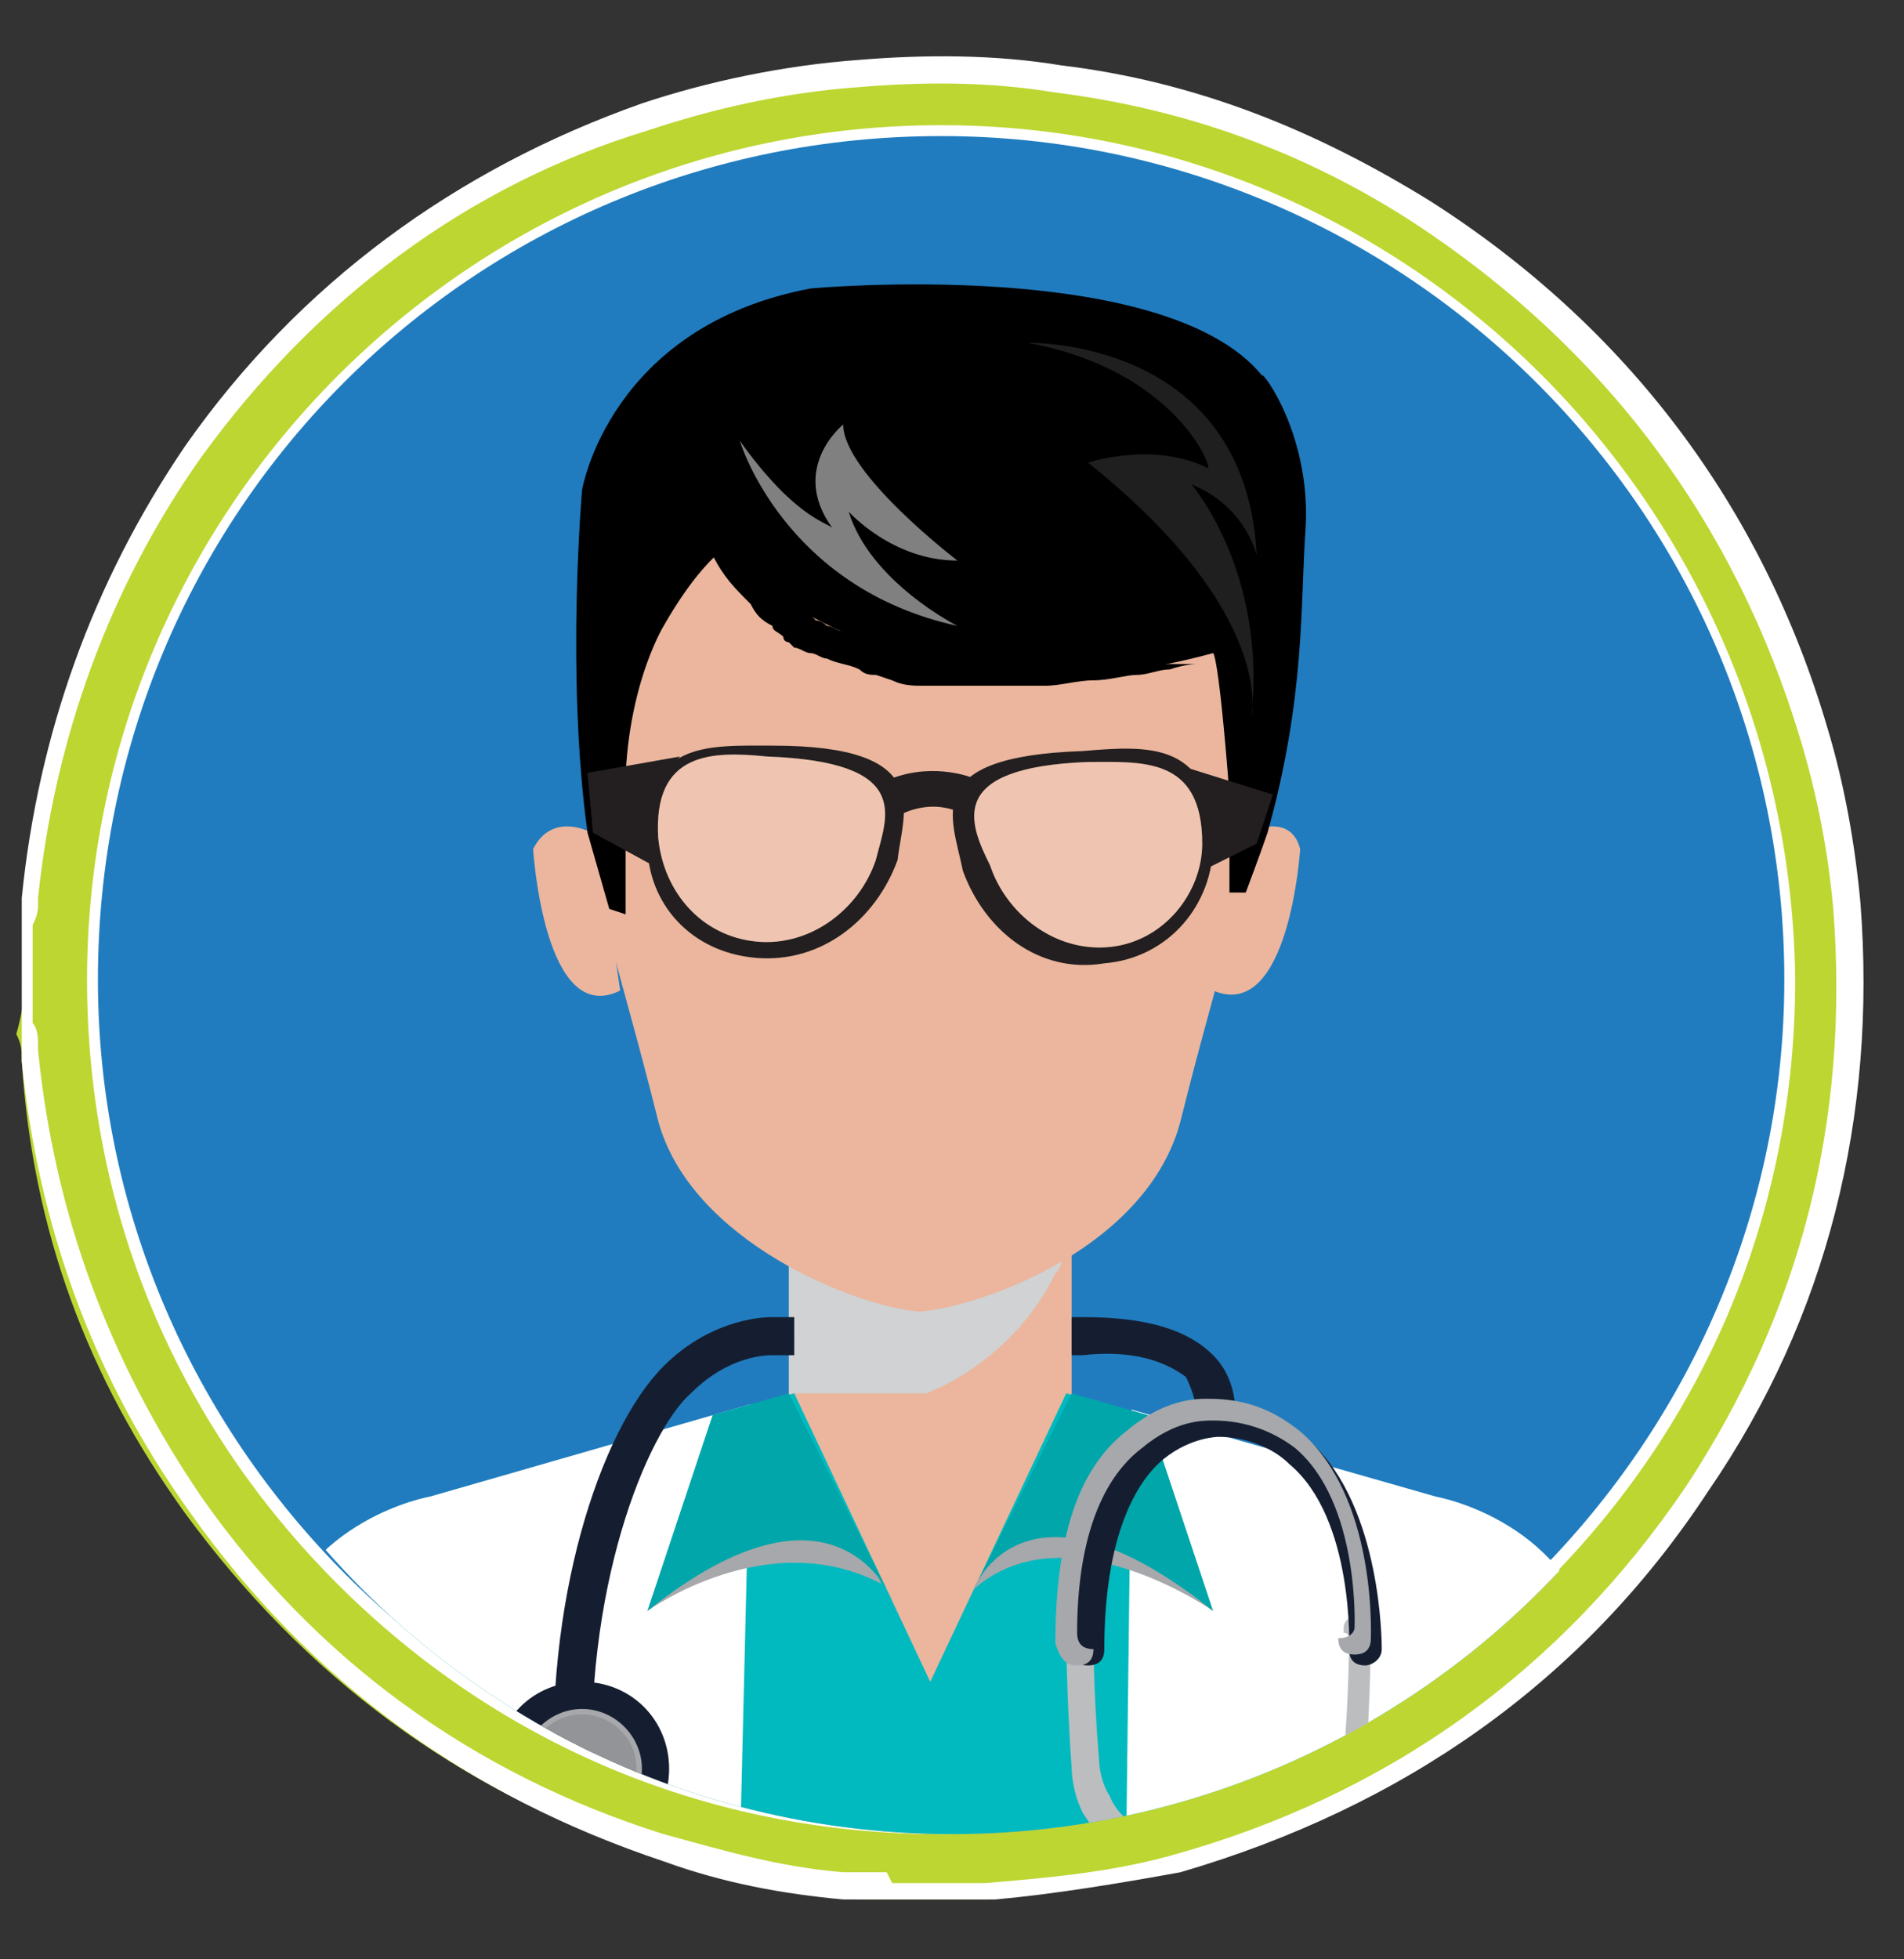 <?xml version="1.0" encoding="utf-8"?>
<!-- Generator: Adobe Illustrator 23.0.1, SVG Export Plug-In . SVG Version: 6.00 Build 0)  -->
<svg version="1.1" id="Layer_1" xmlns="http://www.w3.org/2000/svg" xmlns:xlink="http://www.w3.org/1999/xlink" x="0px" y="0px"
	 viewBox="0 0 35 36" style="enable-background:new 0 0 35 36;" xml:space="preserve">
<rect x="0" y="0" width="35" height="36" fill="#333333" stroke="none"/>
<style type="text/css">
	.st0{fill:#BDD631;}
	.st1{fill:#FFFFFF;}
	.st2{fill:#207CBF;}
	.st3{display:none;}
	.st4{display:inline;fill:#FFFFFF;}
	.st5{display:none;fill:#FFFFFF;}
	.st6{clip-path:url(#SVGID_2_);}
	.st7{fill:#EBB69D;}
	.st8{fill:#D0D2D3;}
	.st9{fill:#3B2314;}
	.st10{fill:#00BABF;}
	.st11{fill:#A6A8AB;}
	.st12{fill:#00A6AA;}
	.st13{opacity:0.5;fill:#FFFFFF;}
	.st14{opacity:0.5;fill:#3F3F3F;}
	.st15{fill:#231F20;}
	.st16{opacity:0.2;fill:#FFFFFF;}
	.st17{fill:#151E31;}
	.st18{fill:#BBBDBF;}
	.st19{fill:#808184;}
	.st20{fill:#929497;}
</style>
<desc>Created with sketchtool.</desc>
<g>
	<g>
		<path class="st0" d="M0.5,17.1c0.1-0.2,0-0.3,0.1-0.5c0.3-3,1.3-5.8,3-8.2c2.1-3,4.9-5,8.3-6.2c1.3-0.4,2.6-0.7,3.9-0.8
			c1.2-0.1,2.4-0.1,3.6,0.1c2.4,0.3,4.6,1.1,6.7,2.4c3.6,2.3,6,5.5,7.2,9.6c0.3,1,0.5,2.1,0.6,3.2c0.3,3.9-0.6,7.5-2.8,10.7
			c-2.3,3.5-5.5,5.8-9.6,6.9c-1.1,0.3-2.3,0.5-3.4,0.6H18c-0.6,0-1.2,0-1.8,0c0,0,0,0-0.1,0c-0.3,0-0.5,0-0.8-0.1
			c-1.1-0.1-2.2-0.3-3.3-0.7c-3.6-1.2-6.4-3.3-8.6-6.3c-1.8-2.5-2.8-5.2-3-8.3c0-0.2,0-0.3-0.1-0.5C0.5,18.3,0.5,17.7,0.5,17.1z
			 M17.3,2.5C8.7,2.5,1.8,9.4,1.8,18c0,8.5,7,15.5,15.5,15.5c8.6,0,15.5-7,15.5-15.5C32.8,9.4,25.8,2.5,17.3,2.5z"/>
		<path class="st1" d="M18.3,34.9h-2l0,0h-0.2c-0.2,0-0.4,0-0.6,0c-1.1-0.1-2.2-0.3-3.3-0.7c-3.6-1.2-6.5-3.3-8.7-6.4
			c-1.8-2.5-2.8-5.3-3.1-8.3c0-0.1,0-0.1,0-0.2s0-0.2,0-0.3v-0.1V17c0-0.1,0-0.2,0-0.3c0-0.1,0-0.1,0-0.2c0.3-3,1.3-5.8,3-8.3
			c2.1-3,5-5.1,8.4-6.3c1.2-0.4,2.6-0.7,4-0.8C17,1,18.3,1,19.5,1.2c2.5,0.3,4.7,1.2,6.8,2.5c3.6,2.3,6.1,5.6,7.3,9.7
			c0.3,1,0.5,2.1,0.6,3.2c0.3,3.9-0.6,7.6-2.8,10.8c-2.3,3.5-5.6,5.8-9.7,7C20.6,34.6,19.4,34.8,18.3,34.9L18.3,34.9z M16.4,34.6H18
			h0.1c1.2-0.1,2.3-0.2,3.4-0.5c4-1.1,7.2-3.4,9.5-6.8c2.1-3.2,3-6.7,2.7-10.6c-0.1-1.1-0.3-2.1-0.6-3.1c-1.2-4-3.6-7.2-7.1-9.5
			c-2-1.3-4.2-2.1-6.6-2.4c-1.2-0.2-2.4-0.2-3.6-0.1c-1.4,0.1-2.7,0.4-3.9,0.8c-3.3,1-6.1,3.1-8.2,6c-1.7,2.4-2.7,5.2-3,8.1v0.1
			c0,0.1,0,0.2-0.1,0.4v1.8c0.1,0.1,0.1,0.3,0.1,0.4v0.1c0.3,3,1.3,5.7,3,8.2c2.1,3,5,5.1,8.5,6.2c1.1,0.3,2.1,0.6,3.3,0.7
			c0.2,0,0.4,0,0.6,0h0.2C16.4,34.6,16.4,34.6,16.4,34.6z M17.3,33.7L17.3,33.7c-4.2,0-8.1-1.6-11.1-4.6S1.6,22.2,1.6,18
			c0-8.6,7-15.7,15.7-15.7l0,0c8.6,0,15.6,7,15.7,15.7c0,4.2-1.6,8.1-4.6,11.1C25.4,32,21.5,33.7,17.3,33.7z M17.3,2.7
			C8.8,2.7,2,9.5,1.9,18c0,4.1,1.6,7.9,4.5,10.8s6.8,4.5,10.8,4.5l0,0c4.1,0,8-1.6,10.9-4.5S32.6,22,32.6,18
			C32.6,9.5,25.7,2.7,17.3,2.7L17.3,2.7z"/>
	</g>
	<path class="st2" d="M17.3,2.5c8.5,0,15.5,6.9,15.5,15.5c0,8.5-7,15.5-15.5,15.5S1.8,26.5,1.8,18C1.8,9.4,8.7,2.5,17.3,2.5z"/>
</g>
<g class="st3">
	<path class="st4" d="M20.8,14.7c1.5,1.1,2.2,2.5,2.6,4.2c0.4,2,0.4,3.9,0,5.9c-0.1,0.3-0.1,0.5-0.2,0.8c-0.6,1.5-1.8,2.2-3.3,1.9
		c-2.5-0.5-4.7-1.5-6.6-3.2C11.6,22.9,11,21.1,11,19c0.1-3.1,0.8-6.1,1.9-9c0.3-0.7,0.5-0.9,1.3-0.8c0.7,0.1,1.3,0.3,1.8,0.8
		c0.4,0.3,0.4,0.6,0.2,1c-0.1,0.3-0.2,0.6-0.3,1c0,0.2,0,0.2,0.2,0.3c0.3,0.1,0.6,0.1,0.9,0.3c0.1,0.1,0.2,0,0.4,0
		c1-0.7,2.1-0.9,3.3-1.1c0.3,0,0.5,0.1,0.7,0.3c0.6,0.7,0.8,1.5,0.7,2.4c0,0.5-0.3,0.6-0.8,0.6C21.1,14.7,20.9,14.7,20.8,14.7z
		 M19.7,21.1c-0.2,1.1-0.4,2.1-0.2,3.1c0,0.2,0.1,0.4-0.2,0.4c-0.3,0-0.3-0.2-0.4-0.4c-0.2-1-0.1-1.9,0.1-2.8c0.1-0.4,0.1-0.7-0.2-1
		c-0.3-0.3-0.6-0.5-0.9-0.8c-0.1,0.4-0.3,0.9-0.6,1.3c-0.1,0.1,0,0.2,0,0.3c0.1,0.3,0.1,0.6,0.3,0.9c0.1,0.2,0.2,0.3,0,0.5
		c-0.2,0.1-0.4,0-0.5-0.2s-0.2-0.4-0.3-0.7c-0.1,0.2-0.2,0.3-0.3,0.4c-0.1,0.2-0.2,0.4-0.5,0.2c-0.3-0.2-0.1-0.4,0-0.5
		c0.3-0.5,0.7-1,1-1.5c0.4-0.6,0.6-1.3,0.4-2.1c0-0.1,0-0.3-0.1-0.3c-0.2,0-0.3,0.1-0.4,0.2c0,0.1-0.1,0.2-0.1,0.2
		c-0.1,0.2-0.2,0.3-0.4,0.2c-0.2-0.1-0.2-0.2-0.1-0.4c0.1-0.3,0.3-0.6,0.7-0.8c0.3-0.1,0.4-0.3,0.4-0.6c0.1-0.6,0.4-1,0.7-1.4
		c0.6-0.6,1.3-1,2.2-1.2c0.3-0.1,0.4-0.1,0.2-0.4c-0.2-0.4-0.4-0.9-0.4-1.4c0-0.3-0.1-0.3-0.3-0.2c-1.7,0.3-3,1.3-4,2.7
		c-0.4,0.5-0.7,1-1.1,1.4c-0.2,0.3-0.5,0.5-0.9,0.6c-0.2,0-0.3,0-0.4-0.2c-0.1-0.2,0-0.3,0.2-0.3c0.9-0.3,1.2-1.3,1.9-2
		c-2,0.2-3.1,1.2-3.5,2.9c-0.2,0.8-0.1,1.7-0.1,2.5c0.1,1.5,0.6,2.8,1.8,3.9c1.8,1.6,3.9,2.6,6.2,3.1c1.7,0.4,2.6-0.3,3.1-2
		c0-0.1,0-0.2,0.1-0.2c0.4-1.9,0.4-3.9,0-5.8c-0.3-1.3-0.8-2.6-2-3.4c-1-0.7-1-0.7-2,0c-0.6,0.4-0.6,0.5-0.2,1
		c0.1,0.1,0.1,0.3,0,0.4s-0.3,0.1-0.4,0s-0.1-0.2-0.3-0.2c-0.3,0.7-0.1,1.3,0.3,1.9c0.4,0.7,0.9,1.2,1.5,1.6
		c0.6,0.5,1.2,0.9,1.9,1.3c0.2,0.1,0.4,0.2,0.3,0.5s-0.3,0.2-0.5,0.1s-0.3-0.2-0.5-0.2c0,0.2-0.1,0.3-0.1,0.5s-0.1,0.4-0.4,0.4
		s-0.2-0.3-0.2-0.5C20.2,21.5,20.1,21.3,19.7,21.1z M12,15.4c0.8-0.8,1.4-1.2,2.3-1.4c0.2-0.1,0.5-0.1,0.7-0.2c0.1,0,0.2,0,0.2-0.2
		c-0.1-0.7,0-1.5,0.2-2.2c0.1-0.2,0-0.3-0.2-0.3c-0.6-0.1-1.1-0.3-1.6-0.6c-0.2-0.1-0.2-0.1-0.3,0.1C12.7,12.2,12.3,13.7,12,15.4z
		 M21.4,13.7c-0.1-0.5-0.2-1.1-0.6-1.6c-0.1-0.1-0.1-0.2-0.2-0.1c-0.1,0-0.1,0.2-0.1,0.2c0,0.6,0.2,1.1,0.5,1.6
		c0.1,0.1,0.1,0.2,0.2,0.2C21.5,14,21.4,13.9,21.4,13.7z M15.7,10.7c-0.5-0.6-1.5-1-2-0.7C14.3,10.4,14.9,10.6,15.7,10.7z
		 M15.8,13.7c0.2-0.2,0.4-0.4,0.7-0.7c-0.3-0.1-0.6-0.3-0.7-0.1C15.6,13.1,15.7,13.4,15.8,13.7z"/>
</g>
<path class="st5" d="M17.6,5.9c6.8,0,12.5,5.7,12.5,12.4c0,6.8-5.7,12.5-12.4,12.5c-6.8,0-12.5-5.7-12.5-12.4
	C5.1,11.7,10.8,5.9,17.6,5.9z M17.6,29.7c6.3,0,11.3-5.1,11.3-11.3C29,12.1,23.9,7,17.6,7S6.3,12.1,6.3,18.4S11.3,29.7,17.6,29.7z"
	/>
<g>
	<defs>
		<circle id="SVGID_1_" cx="17.5" cy="18.4" r="15.3"/>
	</defs>
	<clipPath id="SVGID_2_">
		<use xlink:href="#SVGID_1_"  style="overflow:visible;"/>
	</clipPath>
	<g class="st6">
		<g>
			<g>
				<rect x="14.6" y="22.9" class="st7" width="5.1" height="3.8"/>
				<path class="st8" d="M16,25.8c0.8,0,1.6-0.4,2.2-0.9c0.5-0.4,0.9-0.9,1.2-1.5c0.1-0.1,0.1-0.2,0.2-0.4v-0.1h-5.1v2.8
					C15.1,25.8,15.5,25.8,16,25.8z"/>
			</g>
			<path class="st7" d="M16.9,6.8c-3.4,0.1-6.7,2.8-6.2,7.4c0.3,2.8,0.6,3.2,1.4,6.4c0.6,2.2,3.6,3.4,4.8,3.5
				c1.2-0.1,4.2-1.2,4.8-3.5c0.8-3.2,1.1-3.6,1.4-6.4C23.6,9.6,20.4,6.9,16.9,6.8z"/>
			<g>
				<path class="st7" d="M22.7,15.4l-0.4,2.8c1.4,0.6,1.6-2.6,1.6-2.6C23.7,14.8,22.7,15.4,22.7,15.4z"/>
				<path class="st7" d="M9.8,15.6c0,0,0.2,3.3,1.6,2.6l-0.4-2.8C11.1,15.4,10.2,14.8,9.8,15.6z"/>
			</g>
			<path class="st9" d="M22,12"/>
			<path class="st7" d="M19.6,25.6l6.7,1.9c0,0,2.3,0.4,2.9,2.6l1,4H17.2h-0.1H4l1-4c0.6-2.2,2.9-2.6,2.9-2.6l6.7-1.9H19.6z"/>
			<path class="st10" d="M19.6,25.6l6.7,1.9c0,0,2.3,0.4,2.9,2.6l1,4H17.2h-0.1H4l1-4c0.6-2.2,2.9-2.6,2.9-2.6l6.7-1.9l2.5,5.3
				L19.6,25.6z"/>
			<path class="st1" d="M13.6,34.1H4l1-4c0.6-2.2,2.9-2.6,2.9-2.6l5.9-1.7L13.6,34.1z"/>
			<path class="st1" d="M20.8,25.9l5.6,1.6c0,0,2.3,0.4,2.9,2.6l1,4h-9.6L20.8,25.9z"/>
			<g>
				<path class="st11" d="M11.9,29.6c0,0,2.2-1.6,4.3-0.5C16.2,29.1,15,25.9,11.9,29.6"/>
				<path class="st12" d="M16.4,29.4c0,0-1-2.6-4.5,0.2l1.2-3.6l1.4-0.4L16.4,29.4z"/>
			</g>
			<g>
				<path class="st11" d="M22.3,29.6c0,0-2.7-1.9-4.4-0.4C17.9,29.2,19.3,25.9,22.3,29.6"/>
				<path class="st12" d="M17.9,29.2c0,0,0.9-2.4,4.4,0.4L21.1,26l-1.4-0.4L17.9,29.2z"/>
			</g>
			<path d="M24,9.7c-0.1,1.4,0,3.1-0.7,5.6c-0.1,0.3-0.4,1.1-0.4,1.1l-0.3,0v-1.8c-0.2-2.6-0.3-2.6-0.3-2.6
				c-5.1,1.4-8.2-1.2-8.2-1.2c-0.3-0.3-0.5-0.6-0.7-0.8c-0.4,0.3-0.8,0.8-1.2,1.5c0,0-0.8,1.3-0.7,3.5v1.8l-0.3-0.1l-0.4-1.4
				C10.4,12.4,10.7,9,10.7,9s0.5-3,4.2-3.7c0,0,6.5-0.6,8.3,1.6C23.2,6.8,24.1,8,24,9.7z"/>
			<g>
				<path d="M13,7.5c0,0,0,0.2,0,0.5c0,0.3,0,0.8,0.2,1.3c0.1,0.3,0.2,0.5,0.4,0.8c0.2,0.3,0.4,0.5,0.6,0.7c0.1,0.1,0.3,0.2,0.4,0.3
					c0.1,0,0.2,0.1,0.2,0.1l0.1,0.1l0.1,0.1c0.1,0,0.2,0.1,0.2,0.1c0.1,0,0.2,0.1,0.3,0.1c0.2,0.1,0.3,0.1,0.5,0.2
					c0.1,0,0.2,0,0.3,0.1l0.3,0.1c0.2,0,0.4,0.1,0.5,0.1c0.4,0,0.7,0.1,1.1,0.1c0.4,0,0.7,0,1,0c0.2,0,0.3,0,0.5,0
					c0.2,0,0.3,0,0.4,0c0.3,0,0.5,0,0.8,0c0.2,0,0.4,0,0.6,0c0.3,0,0.5,0,0.5,0s-0.2,0-0.5,0.1c-0.2,0-0.4,0.1-0.6,0.1
					c-0.2,0-0.5,0.1-0.8,0.1c-0.3,0-0.6,0.1-0.9,0.1c-0.3,0-0.7,0-1,0c-0.2,0-0.4,0-0.6,0c-0.2,0-0.4,0-0.6,0c-0.2,0-0.4,0-0.6-0.1
					l-0.3-0.1c-0.1,0-0.2,0-0.3-0.1c-0.2-0.1-0.4-0.1-0.6-0.2c-0.1,0-0.2-0.1-0.3-0.1c-0.1,0-0.2-0.1-0.3-0.1l-0.1-0.1
					c0,0-0.1,0-0.1-0.1c-0.1-0.1-0.2-0.1-0.2-0.2c-0.2-0.1-0.3-0.2-0.4-0.4c-0.3-0.3-0.5-0.5-0.7-0.9C13,10,12.9,9.7,12.9,9.4
					c-0.1-0.3-0.1-0.6-0.1-0.8c0-0.2,0-0.4,0-0.6c0-0.2,0.1-0.3,0.1-0.4C12.9,7.5,13,7.5,13,7.5z"/>
			</g>
			<path class="st13" d="M13.6,8.1c0,0,0.8,2.7,4,3.4c0,0-1.6-0.8-2-2.1c0,0,0.8,0.9,2,0.9c0,0-2.1-1.6-2.1-2.5c0,0-1,0.8-0.2,1.9
				C15.2,9.6,14.6,9.5,13.6,8.1z"/>
			<path class="st14" d="M18.9,6.3c0,0,4-0.1,4.2,3.9c0,0-0.2-0.9-1.2-1.3c0,0,1.4,1.6,1.1,4.3c0,0,0.5-1.9-3-4.7
				c0,0,1.2-0.4,2.2,0.1C22.3,8.6,21.6,6.8,18.9,6.3z"/>
			<g>
				<path class="st15" d="M14.2,13.7c-1.2,0-2.4-0.1-2.3,1.8c0,1.1,0.8,2,2,2.1c1.2,0.1,2.2-0.7,2.6-1.8
					C16.6,14.9,17.2,13.7,14.2,13.7z M16.1,15.8c-0.3,0.9-1.2,1.6-2.2,1.5c-1-0.1-1.7-0.9-1.8-1.9c-0.1-1.6,1-1.6,2-1.5
					C16.8,14,16.3,15,16.1,15.8z"/>
				<path class="st15" d="M17.7,16c0.4,1.1,1.4,1.9,2.6,1.7c1.2-0.1,2-1.1,2-2.2c0-1.9-1.2-1.8-2.4-1.7C16.9,13.9,17.5,15,17.7,16z
					 M20,14c1,0,2.1-0.1,2.1,1.5c0,0.9-0.7,1.8-1.7,1.9c-1,0.1-1.9-0.6-2.2-1.5C17.8,15.1,17.4,14.1,20,14z"/>
				<path class="st15" d="M16.5,15c0,0,0.6-0.4,1.3,0c0,0-0.1-0.4,0.1-0.7c0,0-0.7-0.3-1.5,0C16.4,14.3,16.6,14.7,16.5,15z"/>
				<path class="st15" d="M12.5,13.9l-1.7,0.3l0.1,1.1l1.1,0.6C12,15.8,11.8,14.7,12.5,13.9z"/>
				<path class="st15" d="M21.8,14.1l1.6,0.5l-0.3,0.9l-1,0.5C22.2,16,22.5,14.9,21.8,14.1z"/>
				<path class="st16" d="M20,14c1,0,2.1-0.1,2.1,1.5c0,0.9-0.7,1.8-1.7,1.9c-1,0.1-1.9-0.6-2.2-1.5C17.8,15.1,17.4,14.1,20,14z"/>
				<path class="st16" d="M16.1,15.8c-0.3,0.9-1.2,1.6-2.2,1.5c-1-0.1-1.7-0.9-1.8-1.9c-0.1-1.6,1-1.6,2-1.5
					C16.8,14,16.3,15,16.1,15.8z"/>
			</g>
		</g>
		<g>
			<g>
				<path class="st17" d="M14.6,24.2h-0.4c-0.1,0-1.1,0-2,0.9c-1.2,1.2-2.2,4.4-2,7.8l0.7,0c-0.2-3.7,1-6.6,1.8-7.3
					c0.7-0.7,1.4-0.7,1.5-0.7l0.4,0V24.2z"/>
				<path class="st17" d="M22.3,24.9c-0.5-0.5-1.3-0.7-2.4-0.7h-0.2v0.7h0.2l0,0c0.9-0.1,1.5,0.1,1.9,0.4C22,25.7,22,26,22,26
					l0.7,0.1C22.7,26.1,22.8,25.4,22.3,24.9z"/>
			</g>
			<g>
				<g>
					<path class="st18" d="M25,29.8c0.1,0,0.2,0.1,0.2,0.2c0,0,0,1.1-0.1,2.5c0,0,0,0.4-0.2,0.8C24.5,33.7,24,34,23.5,34
						c-0.1,0-0.2-0.1-0.2-0.2c0-0.1,0.1-0.2,0.2-0.2c1.1,0,1.2-1.3,1.2-1.3c0,0,0,0,0,0c0.2-1.3,0.1-2.4,0.1-2.4
						C24.8,29.8,24.9,29.8,25,29.8C25,29.8,25,29.8,25,29.8z"/>
				</g>
				<path class="st18" d="M23.5,34c0.6,0,1-0.3,1.3-0.8c0.2-0.4,0.2-0.8,0.2-0.8c0.2-1.4,0.1-2.4,0.1-2.5c0-0.1-0.1-0.2-0.2-0.2
					c0,0,0,0,0,0c-0.1,0-0.2,0.1-0.2,0.2c0,0,0,0,0,0.1c0,0,0,0,0,0c0,0,0,0,0,0c0.1,0,0.1,0.1,0.1,0.1c0,0,0,1-0.1,2.2
					c0,0,0,0.4-0.2,0.7c-0.2,0.5-0.7,0.7-1.2,0.7c-0.1,0-0.1,0-0.1-0.1c0,0-0.1,0.1-0.1,0.1C23.3,33.9,23.4,34,23.5,34z"/>
			</g>
			<g>
				<g>
					<path class="st18" d="M19.8,29.8c-0.1,0-0.2,0.1-0.2,0.2c0,0,0,1.1,0.1,2.5c0,0,0,0.4,0.2,0.8c0.3,0.5,0.7,0.8,1.3,0.8
						c0.1,0,0.2-0.1,0.2-0.2c0-0.1-0.1-0.2-0.2-0.2c-1.1,0-1.2-1.3-1.2-1.3c0,0,0,0,0,0C20,31,20,29.9,20,29.9
						C20,29.8,19.9,29.8,19.8,29.8C19.8,29.8,19.8,29.8,19.8,29.8z"/>
				</g>
				<path class="st18" d="M21.4,34c-0.6,0-1-0.3-1.3-0.8c-0.2-0.4-0.2-0.8-0.2-0.8c-0.2-1.4-0.1-2.4-0.1-2.5c0-0.1,0.1-0.2,0.2-0.2
					c0,0,0,0,0,0c0.1,0,0.2,0.1,0.2,0.2c0,0,0,0,0,0.1c0,0,0,0,0,0c0,0,0,0,0,0c-0.1,0-0.1,0.1-0.1,0.1c0,0,0,1,0.1,2.2
					c0,0,0,0.4,0.2,0.7c0.2,0.5,0.7,0.7,1.2,0.7c0.1,0,0.1,0,0.1-0.1c0,0,0.1,0.1,0.1,0.1C21.5,33.9,21.4,34,21.4,34z"/>
			</g>
			<g>
				<path class="st17" d="M22.3,25.9C22.3,25.9,22.3,25.9,22.3,25.9C22.3,25.9,22.3,25.9,22.3,25.9c0.7,0,1.3,0.2,1.8,0.6
					c1.3,1.2,1.3,3.7,1.3,3.8c0,0.2-0.2,0.3-0.3,0.3c-0.2,0-0.3-0.1-0.3-0.3c0,0,0.1-2.4-1.1-3.4c-0.3-0.3-0.8-0.5-1.3-0.5
					c0,0,0,0,0,0c0,0-0.5,0-1,0.4c-0.5,0.4-1.1,1.4-1.1,3.5c0,0.2-0.1,0.3-0.3,0.3c-0.2,0-0.3-0.1-0.3-0.3c0-1.9,0.4-3.2,1.3-3.9
					C21.5,25.9,22.1,25.9,22.3,25.9z"/>
			</g>
			<path class="st11" d="M19.8,30.6c0.2,0,0.3-0.1,0.3-0.3c-0.2,0-0.3-0.1-0.3-0.3c0-1.6,0.4-2.8,1.2-3.4c0.6-0.5,1.1-0.5,1.3-0.5
				c0,0,0,0,0,0c0,0,0,0,0,0c0.6,0,1.1,0.2,1.5,0.5c1.2,1,1.1,3.3,1.1,3.3c0,0.1-0.1,0.2-0.3,0.2c0,0.2,0.1,0.3,0.3,0.3
				c0.2,0,0.3-0.1,0.3-0.3c0-0.1,0.1-2.6-1.3-3.8c-0.5-0.4-1-0.6-1.7-0.6c0,0,0,0,0,0c0,0,0,0,0,0c-0.2,0-0.8,0-1.5,0.6
				c-0.9,0.7-1.3,2-1.3,3.9C19.5,30.5,19.6,30.6,19.8,30.6z"/>
			<g>
				<path class="st17" d="M22.8,33.8c0-0.2,0.1-0.3,0.3-0.3l0.5,0c0.2,0,0.2,0.1,0.2,0.2l0,0c0,0.1,0,0.2-0.2,0.2l-0.5,0
					C22.9,34.1,22.8,34,22.8,33.8L22.8,33.8z"/>
				<path class="st1" d="M23.2,33.8c-0.1,0-0.2,0-0.3,0.1C23,34,23,34,23.1,34l0.3,0C23.5,33.9,23.4,33.8,23.2,33.8z"/>
				<path class="st19" d="M23.3,33.7c0.2,0,0.3,0.2,0.3,0.4c0.1,0,0.1-0.1,0.1-0.2c0-0.1,0-0.2-0.2-0.2l-0.5,0
					c-0.1,0-0.3,0.1-0.3,0.2C22.9,33.7,23.1,33.6,23.3,33.7z"/>
			</g>
			<g>
				<path class="st17" d="M22.2,33.8c0-0.2-0.1-0.3-0.3-0.3l-0.5,0c-0.2,0-0.2,0.1-0.2,0.2l0,0c0,0.1,0,0.2,0.2,0.2l0.5,0
					C22,34.1,22.2,34,22.2,33.8L22.2,33.8z"/>
				<path class="st1" d="M21.8,33.8c0.1,0,0.2,0,0.3,0.1C22,34,21.9,34,21.8,34l-0.3,0C21.5,33.9,21.6,33.8,21.8,33.8z"/>
				<path class="st19" d="M21.7,33.7c-0.2,0-0.3,0.2-0.3,0.4c-0.1,0-0.1-0.1-0.1-0.2c0-0.1,0-0.2,0.2-0.2l0.5,0
					c0.1,0,0.3,0.1,0.3,0.2C22,33.7,21.8,33.6,21.7,33.7z"/>
			</g>
			<g>
				<path class="st17" d="M9.1,32.5c0-0.9,0.7-1.6,1.6-1.6c0.9,0,1.6,0.7,1.6,1.6c0,0.9-0.7,1.6-1.6,1.6C9.8,34.1,9.1,33.4,9.1,32.5
					z"/>
				<path class="st11" d="M9.6,32.5c0-0.6,0.5-1.1,1.1-1.1c0.6,0,1.1,0.5,1.1,1.1c0,0.6-0.5,1.1-1.1,1.1
					C10.1,33.7,9.6,33.2,9.6,32.5z"/>
				<path class="st20" d="M9.7,32.5c0-0.5,0.4-1,1-1c0.5,0,1,0.4,1,1c0,0.5-0.4,1-1,1C10.2,33.5,9.7,33.1,9.7,32.5z"/>
			</g>
		</g>
	</g>
</g>
</svg>
